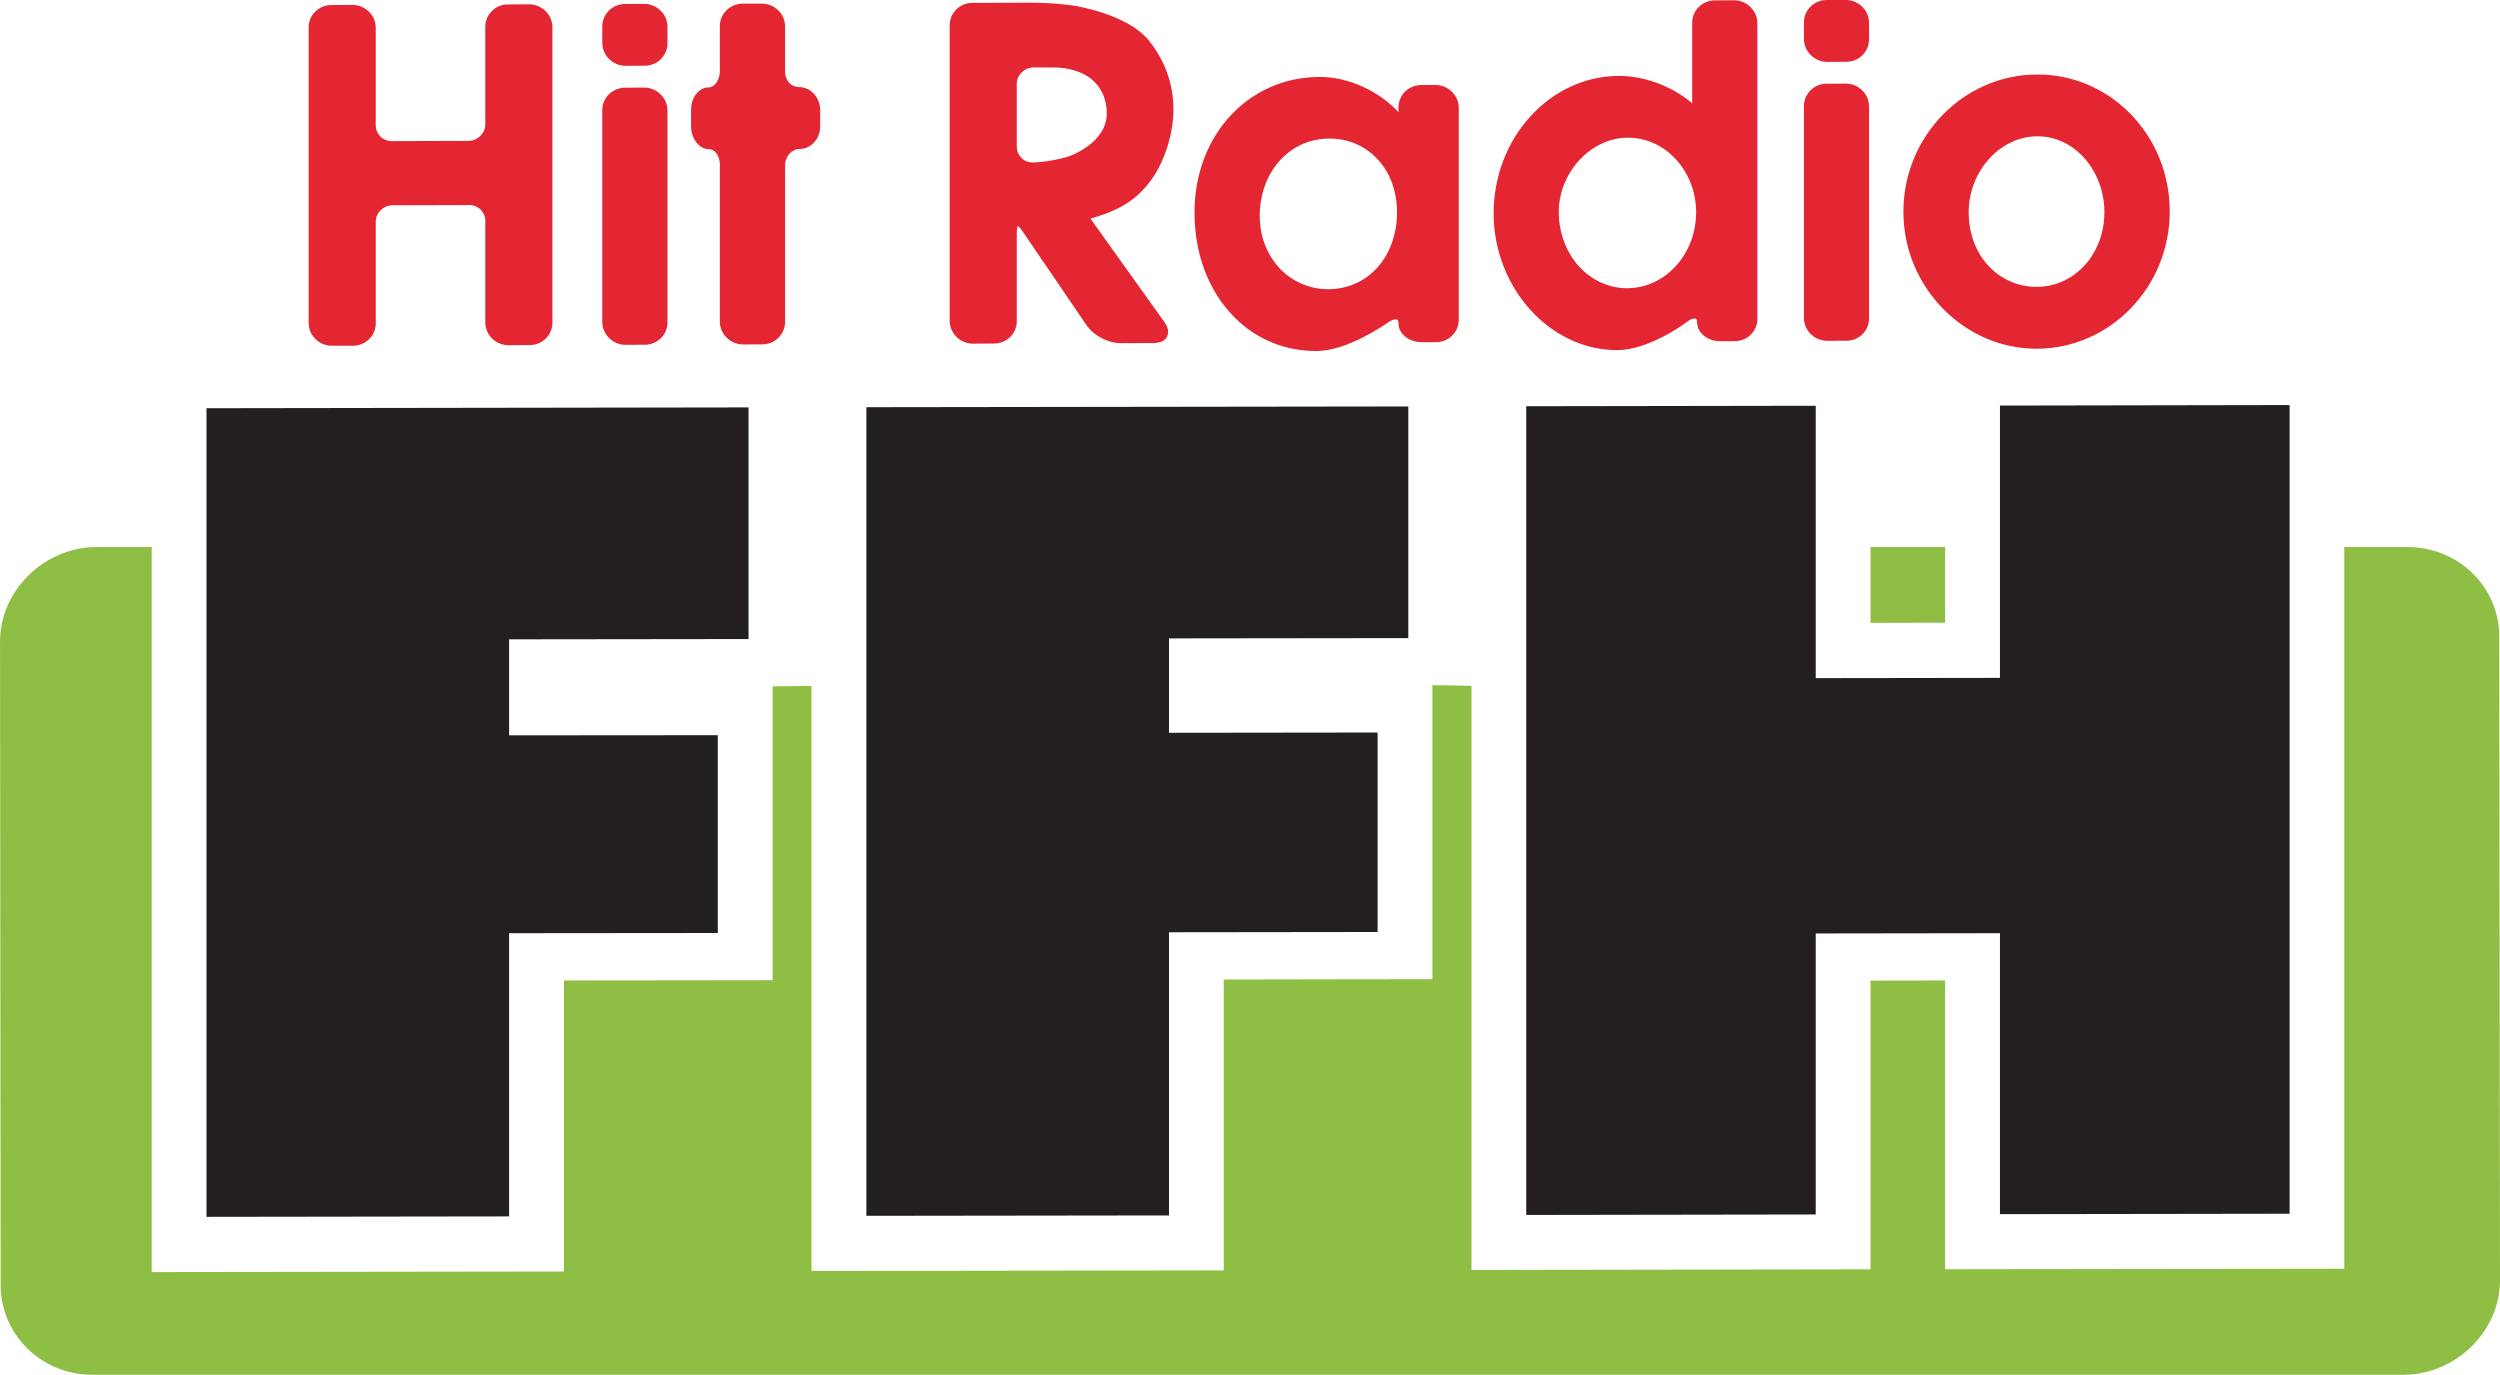 <svg width="765.5" height="420.97" enable-background="new -101.86 180.445 801 479" version="1.1" viewBox="-101.86 180.44 765.5 420.97" xml:space="preserve" xmlns="http://www.w3.org/2000/svg">
<g transform="translate(-16.635,-24.734)">
	<g fill="#8fbe44">
		<path d="m680.04 400.11c0-7.229-2.788-13.976-7.877-19.129-5.362-5.353-12.519-8.307-20.279-8.307h-19.285v220.99l-122.24 0.155v-88.428c-11.212 0.02-13.104 0.02-22.834 0.039v88.408l-122.18 0.195v-178.85c-1.248 0-8.248-0.21-11.973-0.21v90.027s-47.032 0.039-63.884 0.098v89.072l-126.23 0.176v-179.14c-1.228 0-11.914 0.117-11.914 0.117v89.994s-47.052 0.078-63.894 0.078v89.11l-126.23 0.176v-222.01h-16.779c-16.087 0-29.663 13.279-29.663 28.952l0.2 197.11c0 7.137 2.823 13.942 7.897 19.07 5.318 5.382 12.538 8.326 20.254 8.326l707.45 0.02c16.087 0 29.697-13.26 29.697-28.937z"/>
		<path d="m510.36 372.67h-22.834v23.224c11.231 0 13.143-0.049 22.834-0.049z"/>
	</g>
	<path d="m76.749 206.5-6.483 0.029c-3.792 0-6.897 3.076-6.897 6.83v29.921c0 2.715-2.354 5.011-5.128 5.031l-23.511 0.073c-1.331 0-2.608-0.551-3.549-1.458-0.848-0.882-1.355-2.047-1.355-3.305v-29.912c0-1.848-0.707-3.593-2.028-4.904-1.375-1.375-3.203-2.125-5.128-2.125l-6.483 0.039c-3.802 0.01-6.908 3.066-6.908 6.82v90.549c0 1.809 0.731 3.544 2.057 4.865 1.36 1.355 3.154 2.116 5.084 2.096l6.479-0.02c3.841 0 6.927-3.085 6.927-6.82v-31.159c0-2.696 2.345-5.012 5.143-5.012l23.482-0.068c1.365 0 2.593 0.507 3.544 1.428 0.877 0.907 1.375 2.062 1.375 3.31v31.16c0 1.857 0.711 3.554 2.018 4.904 1.37 1.365 3.193 2.106 5.123 2.106l6.479-0.039c3.802 0 6.927-3.047 6.927-6.791v-90.53c0-1.837-0.726-3.573-2.038-4.894-1.366-1.373-3.204-2.124-5.13-2.124m35.259-0.126-5.869 0.029c-3.836 0.02-6.946 3.076-6.946 6.82v5.099c0 1.838 0.736 3.573 2.042 4.885 1.37 1.375 3.178 2.125 5.113 2.125l5.879-0.029c3.836-0.02 6.927-3.076 6.927-6.83v-5.07c0-1.848-0.707-3.578-2.052-4.904-1.359-1.389-3.168-2.125-5.094-2.125m0 25.626-5.869 0.02c-3.836 0.039-6.946 3.096-6.946 6.839v64.893c0 1.828 0.736 3.554 2.042 4.899 1.37 1.36 3.178 2.13 5.113 2.101l5.879-0.015c3.836 0 6.927-3.061 6.927-6.815v-64.917c0-1.833-0.707-3.554-2.052-4.879-1.359-1.38-3.168-2.126-5.094-2.126m47.412-0.15c-1.067 0-2.077-0.419-2.847-1.18-0.887-0.926-1.414-2.213-1.414-3.554v-13.854c0-1.818-0.712-3.554-2.047-4.875-1.37-1.355-3.174-2.116-5.094-2.106l-5.869 0.01c-3.832 0.029-6.957 3.085-6.957 6.849v13.82c0 2.706-1.608 4.992-3.495 4.992-2.915 0.01-5.313 3.071-5.313 6.795v5.104c0 2.165 0.77 4.144 2.116 5.499 0.96 0.979 2.188 1.53 3.417 1.511 0.848 0 1.477 0.478 1.857 0.829 0.897 0.917 1.418 2.374 1.418 3.919v48.031c0 1.848 0.736 3.563 2.042 4.885 1.37 1.409 3.208 2.125 5.124 2.125l5.869-0.02c3.817-0.02 6.932-3.096 6.932-6.81v-48.031c0-2.725 2.052-4.992 4.46-4.992 3.495-0.02 6.288-3.105 6.288-6.849v-5.089c0-1.94-0.755-3.783-2.086-5.124-1.207-1.238-2.772-1.905-4.401-1.885m108.06 28.142c4.002-5.689 6.595-14.044 6.595-21.274 0-7.804-2.554-14.946-7.575-21.205-6.791-8.224-22.775-10.593-23.453-10.681-3.315-0.458-8.735-0.838-12.138-0.838l-18.432 0.078c-3.812 0-6.917 3.066-6.917 6.81v90.51c0 1.848 0.716 3.563 2.057 4.904 1.345 1.384 3.173 2.115 5.089 2.115l6.489-0.048c3.836 0 6.912-3.066 6.912-6.781v-27.352c0-1.312 0.297-1.789 0.38-1.857 0.029 0.029 0.478 0.317 1.136 1.277l19.928 29.219c2.067 3.037 6.576 5.392 10.281 5.392l10.203-0.039c2.057-0.029 3.544-0.76 4.144-2.067 0.161-0.41 0.273-0.858 0.273-1.297 0-0.97-0.371-1.989-1.141-3.056 0 0-18.607-26.046-22.644-31.696 9.029-2.497 14.44-5.933 18.813-12.114m-25.3-6.976c-3.057 1.039-8.117 1.877-11.29 1.906-1.292 0-2.486-0.488-3.378-1.418-0.906-0.907-1.404-2.077-1.404-3.354v-19.338c0-2.686 2.354-4.972 5.148-4.972l5.752-0.01c5.499-0.01 9.994 1.516 12.938 4.475 2.447 2.452 3.714 5.767 3.714 9.642 0 9.057-11.348 13.02-11.48 13.069m112.11-21.825-4.367 0.039c-3.881 0.01-6.942 3.076-6.942 6.83v1.448c-6.024-6.469-15.346-10.813-24.179-10.764-21.834 0.049-38.276 17.91-38.276 41.504 0 12.777 4.353 24.169 12.221 32.086 6.801 6.791 15.507 10.364 25.198 10.334 9.477-0.029 21.332-8.38 21.839-8.736 1.307-0.951 2.398-1.102 2.827-0.873 0.351 0.2 0.37 0.829 0.37 1.121 0 1.307 0.526 2.623 1.58 3.612 1.364 1.399 3.412 2.189 5.596 2.169l4.349-0.01c3.86 0 6.941-3.076 6.941-6.83v-64.913c0-1.848-0.741-3.554-2.047-4.875-1.366-1.381-3.18-2.142-5.11-2.142m-32.817 62.549c-5.44 0-10.568-2.116-14.449-5.952-4.207-4.295-6.522-10.105-6.522-16.462 0-13.459 9.116-23.682 21.205-23.711 5.616-0.029 10.588 1.999 14.391 5.831 4.173 4.124 6.435 10.091 6.435 16.754-0.021 13.575-8.854 23.51-21.06 23.54m124.27-88.478-5.889 0.039c-3.861 0.015-6.941 3.086-6.941 6.83v24.671c-5.967-5.094-14.508-8.404-22.405-8.375-21.156 0.049-38.394 18.948-38.394 42.118 0 11.622 4.602 22.882 12.558 30.901 7.059 7.068 16.067 10.973 25.329 10.939 9.75-0.02 20.845-8.272 21.313-8.633 1.502-1.16 2.477-1.131 2.789-0.951 0.155 0.122 0.312 0.531 0.312 1.068 0 1.321 0.565 2.618 1.56 3.617 1.385 1.409 3.433 2.204 5.577 2.184l4.388-0.029c3.86 0 6.941-3.042 6.941-6.82v-90.52c0-1.838-0.741-3.544-2.048-4.899-1.366-1.379-3.199-2.14-5.09-2.14m-32.7 88.175c-5.206 0.02-10.218-2.096-14.078-5.938-4.388-4.407-6.903-10.725-6.903-17.403 0-12.09 9.848-22.722 21.06-22.751 5.284-0.034 10.335 2.096 14.195 6.001 4.349 4.3 6.806 10.491 6.806 16.847-1e-3 12.793-9.44 23.205-21.08 23.244m66.881-88.262-5.85 0.01c-3.841 0.02-6.941 3.105-6.941 6.83v5.099c0 1.828 0.741 3.583 2.027 4.875 1.365 1.384 3.198 2.155 5.129 2.155l5.889-0.049c3.841-0.029 6.883-3.066 6.883-6.83v-5.089c0-1.818-0.702-3.549-2.027-4.894-1.346-1.337-3.159-2.107-5.11-2.107m0 25.616-5.85 0.01c-3.841 0.02-6.941 3.086-6.941 6.849v64.903c0 1.838 0.741 3.554 2.027 4.865 1.365 1.384 3.198 2.145 5.129 2.115l5.889-0.01c3.841 0 6.883-3.056 6.883-6.83v-64.864c0-1.896-0.702-3.602-2.027-4.914-1.346-1.373-3.159-2.124-5.11-2.124m86.909 8.975c-7.625-7.614-17.667-11.812-28.294-11.768-22.561 0.058-40.948 18.919-40.948 41.991 0 11.319 4.407 21.98 12.401 30 7.741 7.755 17.842 11.997 28.508 11.977 22.425-0.088 40.637-18.948 40.637-42.011-1e-3 -11.499-4.388-22.224-12.304-30.189m-28.41 53.252c-5.382 0.01-10.433-2.047-14.215-5.85-4.31-4.261-6.63-10.325-6.63-17.013 0-12.567 9.632-23.208 21.039-23.238 4.992-0.015 9.828 2.042 13.591 5.83 4.388 4.46 6.922 10.778 6.922 17.35 0.019 12.84-9.067 22.882-20.707 22.921" fill="#e42632"/>
	<g fill="#231f20">
		<polyline points="272.72 490.63 336.6 490.55 336.6 429.47 272.72 429.55 272.72 400.65 346 400.56 346 329.63 180.06 329.86 180.06 577.46 272.72 577.34"/>
		<polyline points="70.666 490.92 134.56 490.86 134.56 430.29 70.666 430.34 70.666 400.94 143.98 400.85 143.98 329.92 -21.989 330.17 -21.989 577.77 70.666 577.64"/>
		<polyline points="615.85 576.82 615.85 329.2 527.16 329.36 527.16 412.74 470.75 412.82 470.75 329.42 382.11 329.56 382.11 577.19 470.75 577.05 470.75 491 527.16 490.92 527.16 576.95"/>
	</g>
</g>
</svg>

